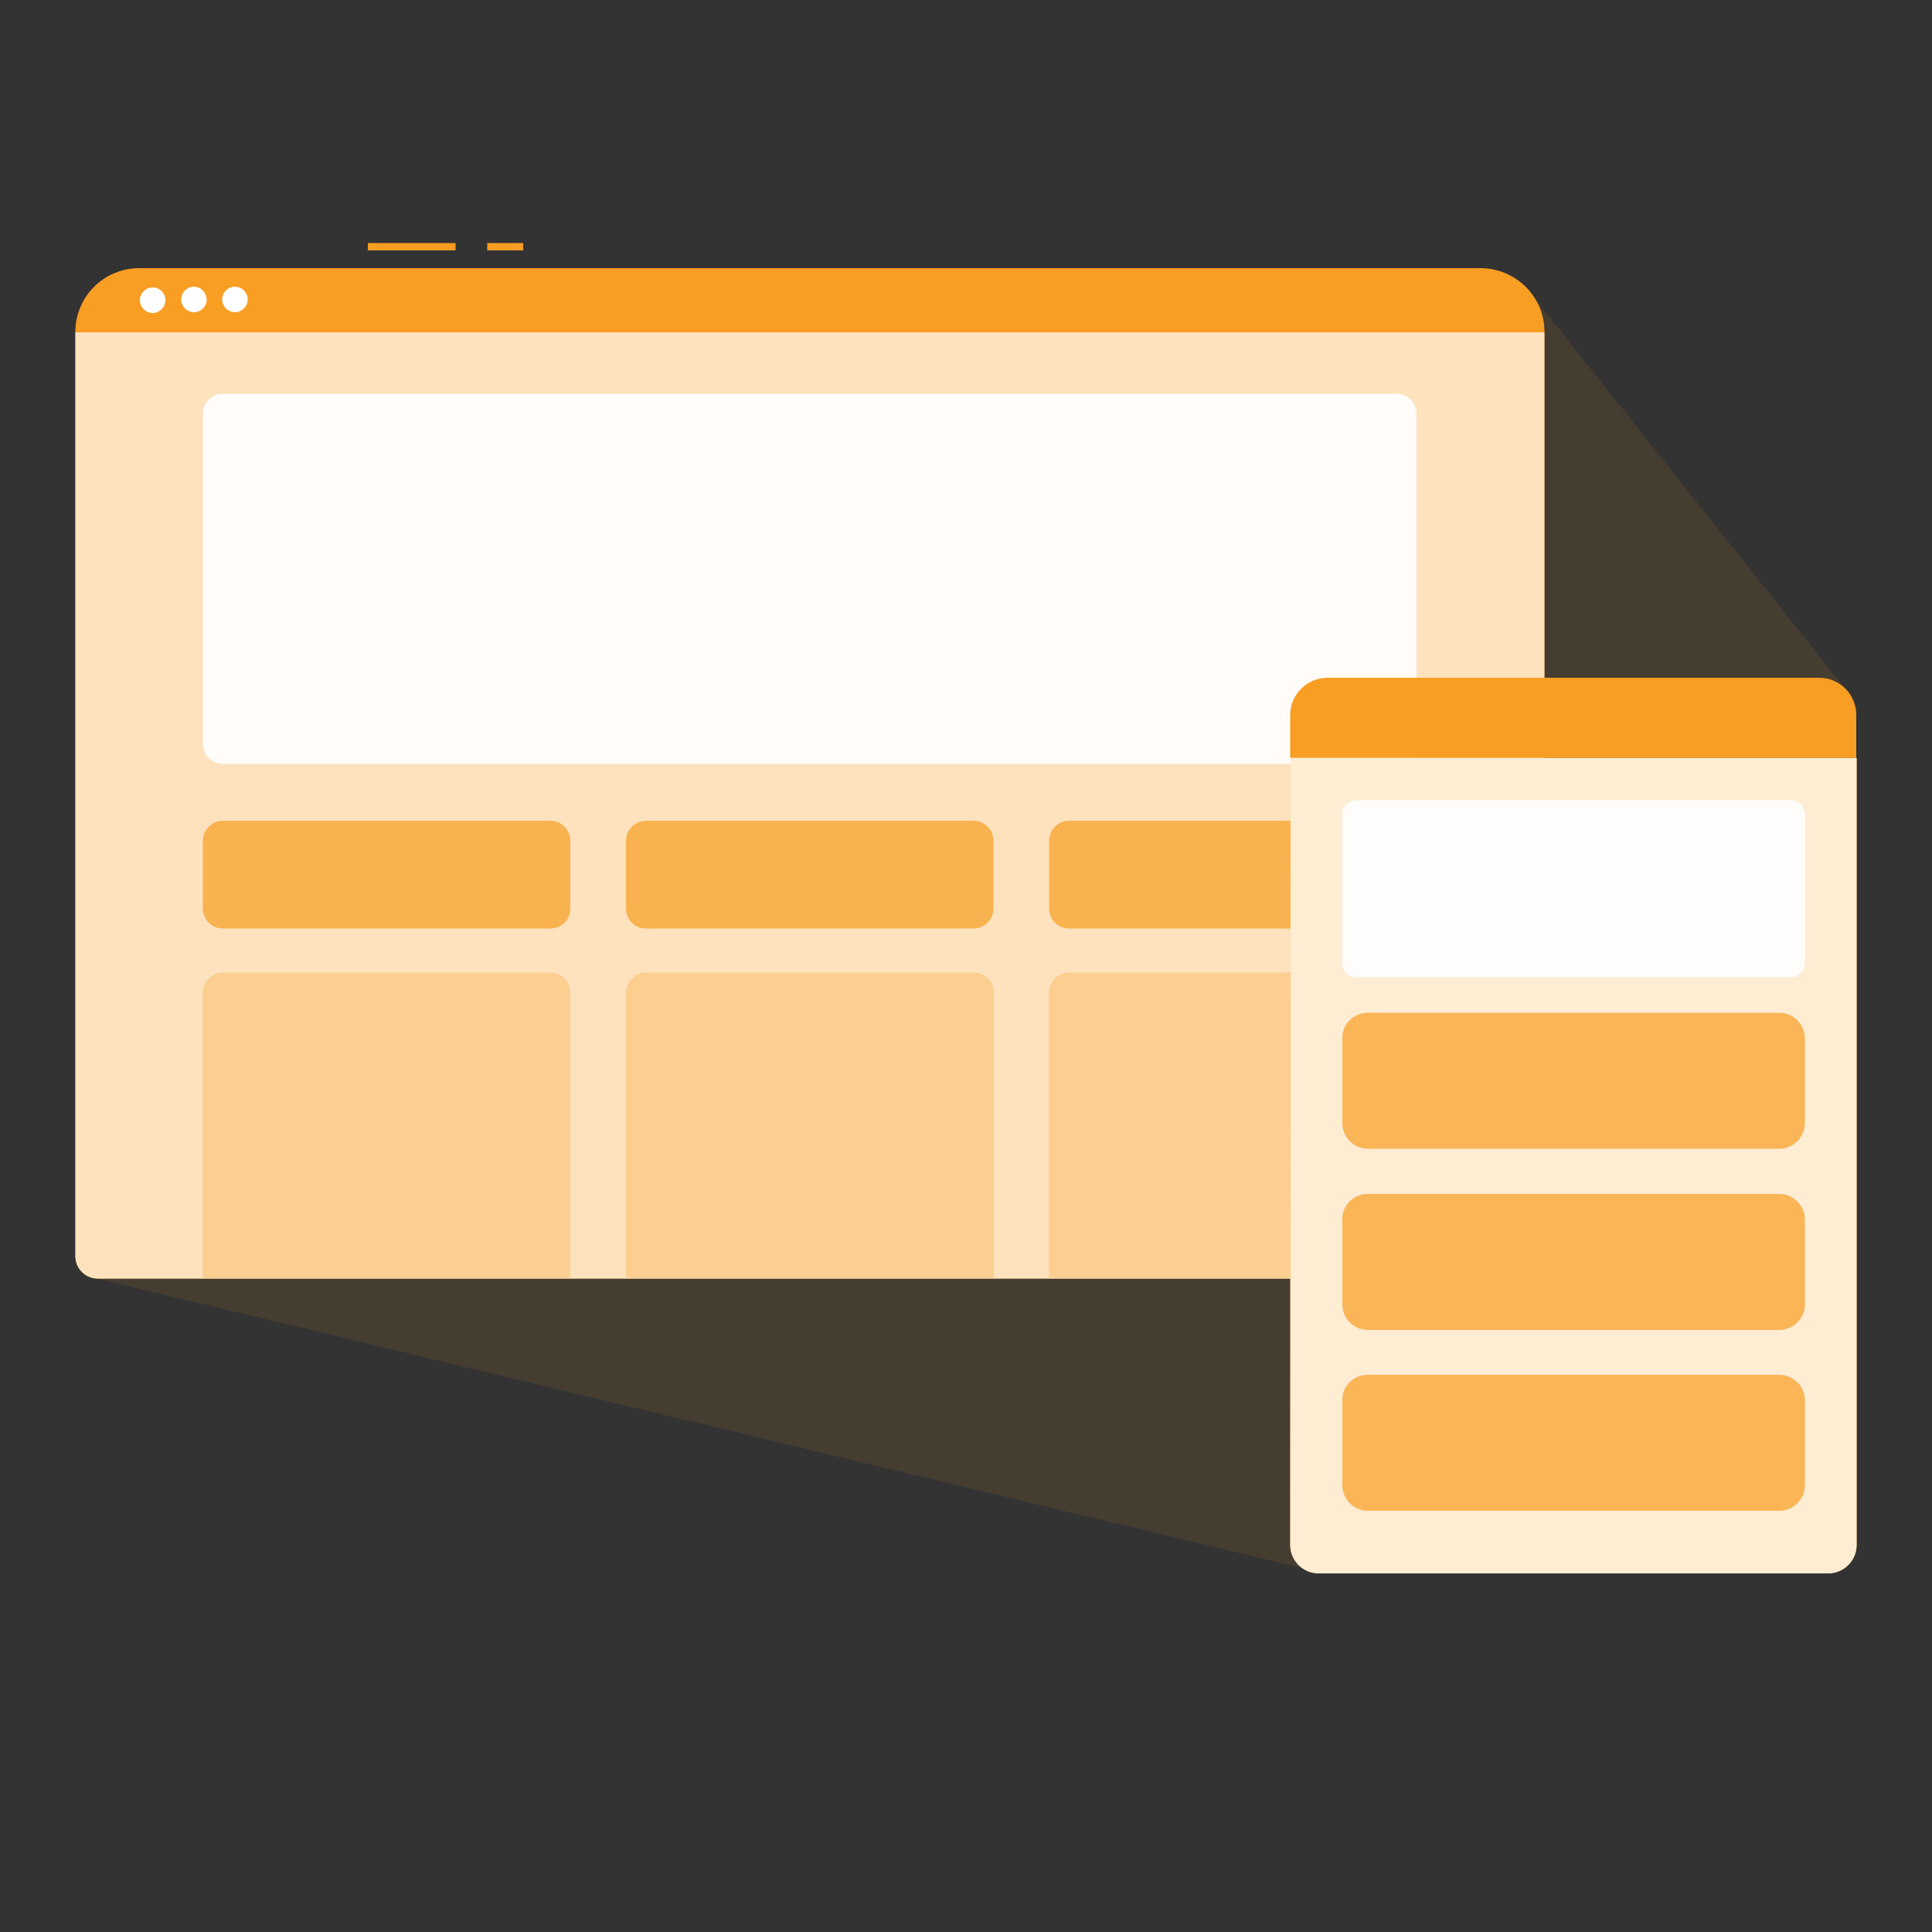 <?xml version="1.0" encoding="utf-8"?>
<!-- Generator: Adobe Illustrator 22.1.0, SVG Export Plug-In . SVG Version: 6.00 Build 0)  -->
<svg version="1.1" id="Layer_1" xmlns="http://www.w3.org/2000/svg" xmlns:xlink="http://www.w3.org/1999/xlink" x="0px" y="0px"
	 viewBox="0 0 500 500" style="enable-background:new 0 0 500 500;" xml:space="preserve">
<rect x="0" y="0" width="500" height="500" fill="#333333" stroke="none"/>
<style type="text/css">
	.st0{opacity:0.1;fill:#F89E23;enable-background:new    ;}
	.st1{fill:#F89E23;}
	.st2{opacity:0.7;fill:#FFFFFF;enable-background:new    ;}
	.st3{opacity:0.9;fill:#FFFFFF;enable-background:new    ;}
	.st4{opacity:0.7;fill:#F89E23;enable-background:new    ;}
	.st5{opacity:0.3;fill:#F89E23;enable-background:new    ;}
	.st6{fill:#FFFFFF;}
	.st7{opacity:0.8;fill:#FFFFFF;enable-background:new    ;}
</style>
<g id="freepik--Responsive--inject-2">
	<polygon class="st0" points="396.5,76.4 393,183.4 477,177.6 	"/>
	<polygon class="st0" points="337,405.8 339.2,326.6 24.7,330.8 	"/>
	<path class="st1" d="M19.5,85.9h380.2l0,0v239.2c0,3.2-2.6,5.8-5.8,5.8l0,0H25.3c-3.2,0-5.8-2.6-5.8-5.8V85.9L19.5,85.9z"/>
	<path class="st2" d="M19.5,85.9h380.2l0,0v239.2c0,3.2-2.6,5.8-5.8,5.8l0,0H25.3c-3.2,0-5.8-2.6-5.8-5.8V85.9L19.5,85.9z"/>
	<path class="st3" d="M57.7,101.9h303.7c2.9,0,5.2,2.3,5.2,5.2v85.4c0,2.9-2.3,5.2-5.2,5.2H57.7c-2.9,0-5.2-2.3-5.2-5.2v-85.4
		C52.5,104.2,54.8,101.9,57.7,101.9z"/>
	<path class="st4" d="M57.7,212.4h84.7c2.9,0,5.2,2.3,5.2,5.2v17.5c0,2.9-2.3,5.2-5.2,5.2H57.7c-2.9,0-5.2-2.3-5.2-5.2v-17.5
		C52.5,214.8,54.8,212.4,57.7,212.4z"/>
	<path class="st4" d="M167.2,212.4h84.7c2.9,0,5.2,2.3,5.2,5.2v17.5c0,2.9-2.3,5.2-5.2,5.2h-84.7c-2.9,0-5.2-2.3-5.2-5.2v-17.5
		C162,214.8,164.3,212.4,167.2,212.4z"/>
	<path class="st4" d="M276.7,212.4h84.7c2.9,0,5.2,2.3,5.2,5.2v17.5c0,2.9-2.3,5.2-5.2,5.2h-84.7c-2.9,0-5.2-2.3-5.2-5.2v-17.5
		C271.5,214.8,273.8,212.4,276.7,212.4z"/>
	<path class="st5" d="M57.7,251.7h84.7c2.9,0,5.2,2.3,5.2,5.2l0,0v73.8l0,0H52.5l0,0V257C52.5,254.1,54.8,251.7,57.7,251.7
		L57.7,251.7z"/>
	<path class="st5" d="M167.3,251.7H252c2.9,0,5.2,2.3,5.2,5.2l0,0v73.8l0,0H162l0,0V257C162,254.1,164.3,251.7,167.3,251.7
		C167.3,251.7,167.3,251.7,167.3,251.7z"/>
	<path class="st5" d="M276.7,251.7h84.7c2.9,0,5.2,2.3,5.2,5.2v73.8l0,0h-95.1l0,0V257C271.5,254.1,273.8,251.7,276.7,251.7z"/>
	<rect x="126.1" y="62.9" class="st1" width="9.3" height="1.9"/>
	<rect x="95.2" y="62.9" class="st1" width="22.7" height="1.9"/>
	<path class="st1" d="M383.1,69.4H36c-9.1,0-16.5,7.4-16.5,16.5c0,0,0,0.1,0,0.1h380.2c0.1-9.1-7.3-16.5-16.4-16.6
		C383.2,69.4,383.2,69.4,383.1,69.4z"/>
	<path class="st6" d="M42.8,77.7c0,1.8-1.5,3.3-3.3,3.3c-1.8,0-3.3-1.5-3.3-3.3c0-1.8,1.5-3.3,3.3-3.3c0,0,0,0,0,0
		C41.4,74.4,42.8,75.9,42.8,77.7z"/>
	<path class="st6" d="M53.5,77.5c0,1.8-1.5,3.3-3.3,3.3s-3.3-1.5-3.3-3.3c0-1.8,1.5-3.3,3.3-3.3h0C52,74.2,53.4,75.7,53.5,77.5z"/>
	<path class="st6" d="M64.1,77.5c0,1.8-1.5,3.3-3.3,3.3s-3.3-1.5-3.3-3.3c0-1.8,1.5-3.3,3.3-3.3h0C62.6,74.2,64.1,75.7,64.1,77.5z"
		/>
	<path class="st1" d="M334,196.1h146.5l0,0v203.7c0,4.1-3.3,7.4-7.4,7.4H341.3c-4.1,0-7.4-3.3-7.4-7.4L334,196.1L334,196.1z"/>
	<path class="st7" d="M334,196.1h146.5l0,0v203.7c0,4.1-3.3,7.4-7.4,7.4H341.3c-4.1,0-7.4-3.3-7.4-7.4L334,196.1L334,196.1z"/>
	<path class="st3" d="M351,207.1h112.5c2,0,3.6,1.6,3.6,3.6v38.6c0,2-1.6,3.6-3.6,3.6H351c-2,0-3.6-1.6-3.6-3.6v-38.6
		C347.3,208.8,349,207.1,351,207.1z"/>
	<path class="st4" d="M354,262.1h106.5c3.6,0,6.6,3,6.6,6.6v22c0,3.6-3,6.6-6.6,6.6H354c-3.6,0-6.6-3-6.6-6.6v-22
		C347.3,265.1,350.3,262.1,354,262.1z"/>
	<path class="st4" d="M354,309h106.5c3.6,0,6.6,3,6.6,6.6v22c0,3.6-3,6.6-6.6,6.6H354c-3.6,0-6.6-3-6.6-6.6v-22
		C347.3,311.9,350.3,309,354,309z"/>
	<path class="st4" d="M354,355.8h106.5c3.6,0,6.6,3,6.6,6.6v22c0,3.6-3,6.6-6.6,6.6H354c-3.6,0-6.6-3-6.6-6.6v-22
		C347.3,358.7,350.3,355.8,354,355.8z"/>
	<path class="st1" d="M343.6,175.4h127.2c5.3,0,9.6,4.3,9.6,9.6c0,0,0,0,0,0v11.1l0,0H333.9l0,0V185
		C333.9,179.7,338.3,175.4,343.6,175.4C343.6,175.4,343.6,175.4,343.6,175.4z"/>
</g>
</svg>
